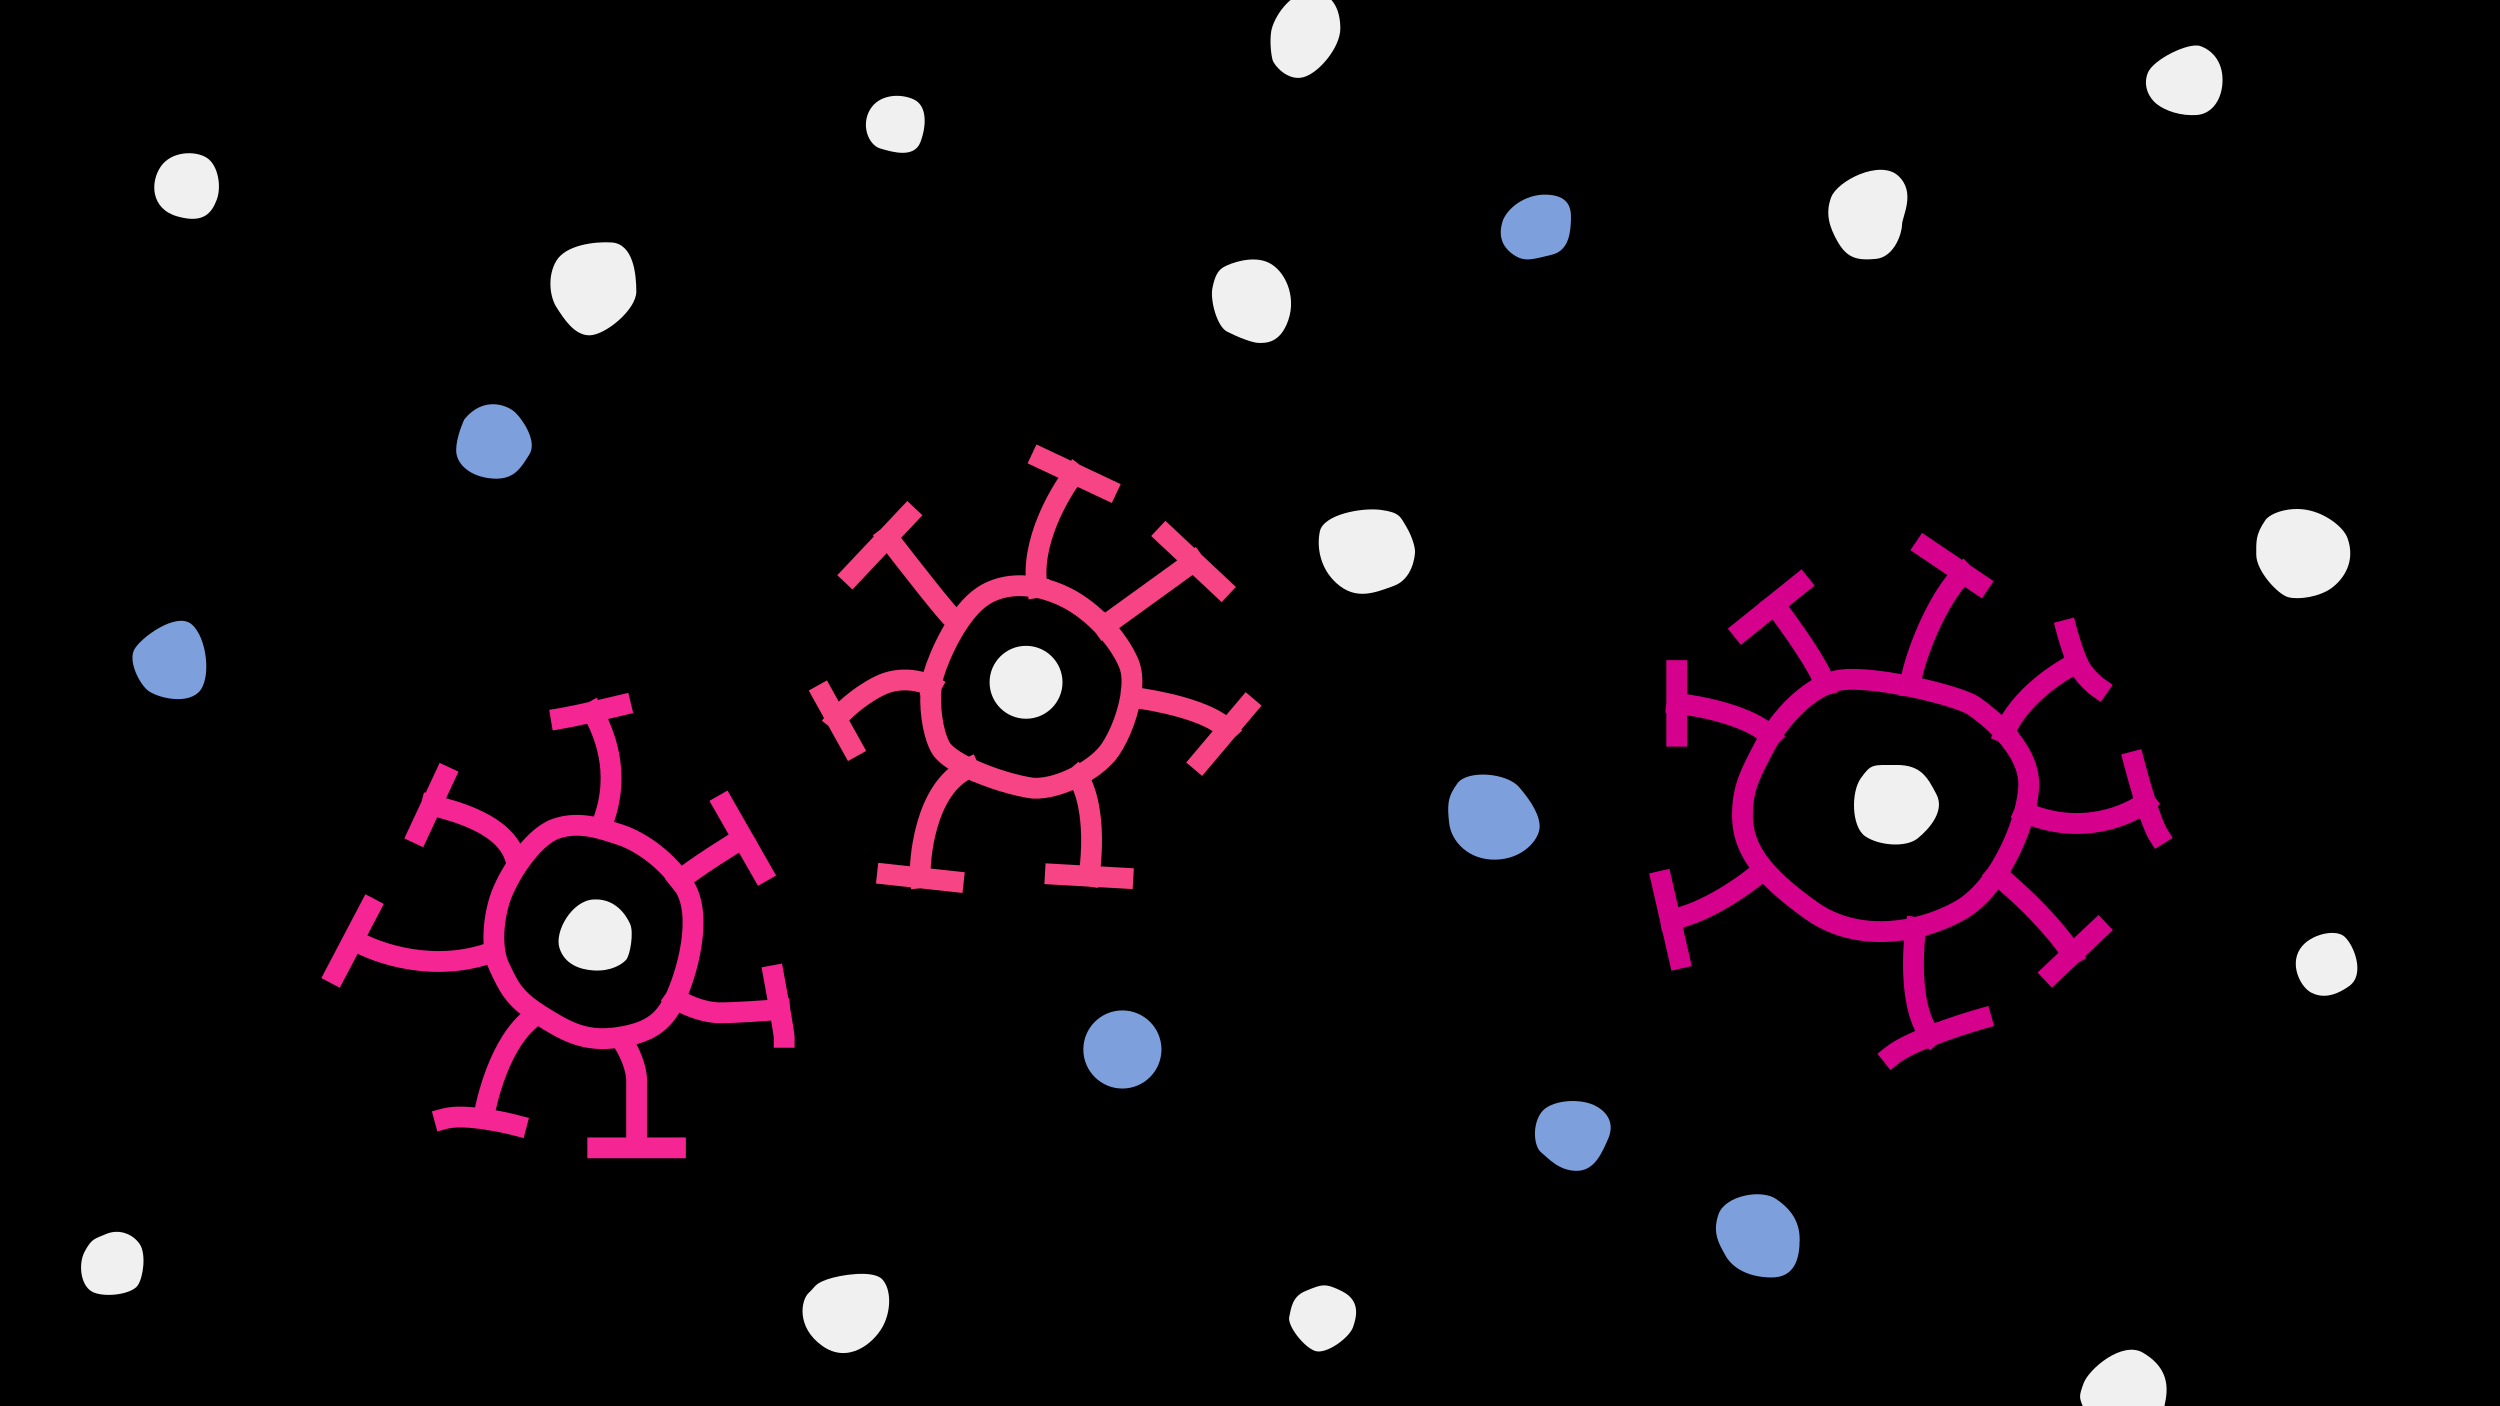 <svg width="240" height="135" viewBox="0 0 240 135" fill="none" xmlns="http://www.w3.org/2000/svg">
<rect x="0" y="0" width="240" height="135" fill="#333333" stroke="none"/>
<g clip-path="url(#clip0_2001_6)">
<rect width="240" height="135" fill="black"/>
<path d="M69.47 77.255L71.305 80.466M73.141 83.678L71.305 80.466M65.24 84.516C66.964 83.144 70.002 81.245 71.305 80.466M64.824 95.835C63.816 97.924 62.663 99.077 59.42 99.582C56.178 100.086 54.366 99.048 51.787 97.414C49.209 95.779 48.789 94.577 47.964 92.881C47.139 91.185 47.316 88.486 47.964 86.396C48.613 84.307 51.023 80.402 53.339 79.568C55.656 78.734 57.959 79.644 59.42 80.093C60.882 80.543 63.599 82.001 65.617 84.955C67.634 87.909 65.833 93.745 64.824 95.835ZM64.824 95.835C65.462 96.276 67.193 97.171 69.02 97.229C70.719 97.229 73.62 97.016 74.858 96.91M74.273 93.667C74.43 94.512 74.658 95.769 74.858 96.91M75.281 99.582C75.281 99.387 75.088 98.226 74.858 96.91M59.828 100.039C60.428 100.96 61.114 102.52 61.114 103.703V109.488M57.385 110.195H64.842M51.171 97.633C47.873 100.123 46.672 105.93 46.397 107.395M42.687 107.395C44.446 106.919 48 107.625 49.557 108.037M47.359 91.366C41.753 93.491 36.109 91.51 34.018 90.258M35.497 87.198L32.199 93.473M42.687 74.563L41.416 77.284M41.416 77.284L40.144 80.006M41.416 77.284C43.714 77.889 48.483 79.071 49.481 82.41M53.874 68.968C54.577 68.851 55.748 68.6 56.895 68.342M56.895 68.342C57.928 68.109 58.943 67.87 59.58 67.716M56.895 68.342C57.883 70.112 59.704 74.036 57.886 78.897" stroke="#F52593" stroke-width="2" stroke-linecap="square"/>
<path d="M111.926 51.411L114.579 53.902M117.232 56.393L114.579 53.902M119.702 67.855L117.834 70.065M115.288 73.079L117.834 70.065M107.795 84.297L104.555 84.115M101.315 83.933L104.555 84.115M91.514 84.621L88.356 84.277M85.197 83.933L88.356 84.277M81.794 71.702L80.306 69.028M79 66.68L80.306 69.028M81.794 55.178L85.197 51.57M87.141 49.508L85.197 51.57M99.979 44L103.118 45.478M106.256 46.956L103.118 45.478M99.57 56.393C97.776 56.045 95.925 56.215 94.39 57.203C92 58.742 90.129 63.003 89.611 64.817C89.523 65.126 89.456 65.477 89.412 65.856M99.57 56.393C100.57 56.587 101.551 56.942 102.449 57.406C103.704 58.053 104.928 59.024 105.965 60.131M99.57 56.393C98.861 52.213 101.639 47.375 103.118 45.478M105.965 60.131C107.004 61.241 107.856 62.487 108.362 63.683C108.73 64.549 108.74 65.713 108.537 66.925M105.965 60.131L114.579 53.902M108.537 66.925C108.179 69.055 107.16 71.332 106.256 72.391C105.605 73.154 104.576 73.93 103.419 74.535M108.537 66.925C110.932 67.197 116.146 68.205 117.834 70.065M103.419 74.535C102.059 75.247 100.522 75.724 99.21 75.671C97.671 75.49 95.028 74.717 92.989 73.737M103.419 74.535C104.108 75.359 105.301 78.429 104.555 84.115M92.989 73.737C91.682 73.11 90.623 72.398 90.259 71.702C89.486 70.223 89.193 67.706 89.412 65.856M92.989 73.737C88.68 75.671 88.234 82.961 88.356 84.277M89.412 65.856C88.601 65.419 86.46 64.808 84.386 65.856C82.313 66.904 80.802 68.407 80.306 69.028M85.197 51.57C87.126 54.078 91.091 59.154 91.514 59.393" stroke="#F64484" stroke-width="2" stroke-linecap="square"/>
<path d="M184.788 52.546L188.464 55.026M189.996 56.059L188.464 55.026M198.394 60.5C198.394 60.5 198.838 62.196 199.443 63.609M201.422 65.991C201.422 65.991 200.049 65.022 199.443 63.609M204.853 73.137C205.102 74.091 205.526 75.611 205.976 77.017M207.195 80.121C206.85 79.572 206.401 78.346 205.976 77.017M201.422 89.246L198.912 91.617M197.021 93.404L198.912 91.617M190.198 97.805C189.045 98.131 187.146 98.732 185.372 99.429M181.638 101.318C182.428 100.692 183.854 100.025 185.372 99.429M159.514 84.603L160.362 88.297M161.209 91.991L160.362 88.297M160.967 64.376V67.525M160.967 70.674V67.525M167.275 60.5L170.335 58.038M172.797 56.059L170.335 58.038M170.335 58.038C171.786 59.937 174.791 64.137 175.196 65.747M175.196 65.747C175.497 65.609 175.802 65.493 176.109 65.403C177.558 64.981 180.554 65.322 183.362 65.896M175.196 65.747C173.099 66.71 171.201 68.764 169.98 70.674M188.464 55.026C185.999 57.391 183.672 63.217 183.362 65.896M183.362 65.896C186.131 66.461 188.718 67.252 189.459 67.759C190.278 68.32 191.419 69.221 192.433 70.338M199.443 63.609C197.703 64.421 193.866 66.903 192.433 70.338M192.433 70.338C193.728 71.765 194.815 73.544 194.76 75.416C194.739 76.144 194.596 77.021 194.346 77.97M205.976 77.017C204.303 78.313 199.635 80.319 194.346 77.97M194.346 77.97C193.845 79.874 192.913 82.067 191.665 83.926M191.665 83.926C190.682 85.391 189.502 86.648 188.183 87.392C186.948 88.088 185.488 88.673 183.926 89.036M191.665 83.926C195.95 87.471 198.282 90.531 198.912 91.617M183.926 89.036C180.645 89.799 176.91 89.586 173.852 87.392C171.897 85.99 170.403 84.717 169.336 83.453M183.926 89.036C183.566 91.548 183.353 97.143 185.372 99.429M169.336 83.453C167.938 81.796 167.275 80.156 167.275 78.263C167.275 75.593 168.082 74.205 169.336 71.784C169.522 71.426 169.737 71.053 169.98 70.674M169.336 83.453C167.771 84.821 163.785 87.706 160.362 88.297M160.967 67.525C163.153 67.754 168.017 68.704 169.98 70.674" stroke="#D5018D" stroke-width="2" stroke-linecap="square"/>
<path d="M49.449 39.582C48.742 38.916 46.453 37.959 44.58 40.248C44.248 40.955 43.632 42.62 43.831 43.619C44.081 44.867 45.496 45.866 47.452 45.949C49.408 46.032 50.032 44.867 50.823 43.619C51.613 42.37 50.157 40.248 49.449 39.582Z" fill="#7D9FDC"/>
<path d="M14.193 66.283C15.018 66.943 17.756 67.669 19.043 66.481C20.33 65.293 19.901 61.234 18.416 59.947C16.931 58.66 13.434 61.267 12.873 62.389C12.312 63.511 13.367 65.623 14.193 66.283Z" fill="#7D9FDC"/>
<path d="M145.828 75.557C144.639 74.183 140.887 73.896 139.924 75.188C138.96 76.479 138.919 77.279 139.124 79.042C139.329 80.805 141.01 82.588 143.593 82.527C146.176 82.465 147.693 80.661 147.796 79.513C147.898 78.365 147.017 76.93 145.828 75.557Z" fill="#7D9FDC"/>
<path d="M153.05 106.105C151.599 105.401 148.824 105.593 147.949 106.81C147.074 108.026 147.245 110.054 147.949 110.63C148.654 111.206 149.657 112.401 151.364 112.401C153.071 112.401 153.776 110.694 154.373 109.349C154.971 108.005 154.501 106.81 153.05 106.105Z" fill="#7D9FDC"/>
<path d="M170.484 115.088C169.083 114.144 165.613 114.753 164.973 116.579C164.334 118.406 165.101 119.526 165.613 120.476C166.252 121.664 167.713 122.607 170.027 122.638C172.341 122.668 172.767 120.75 172.767 118.984C172.767 117.219 171.884 116.031 170.484 115.088Z" fill="#7D9FDC"/>
<path d="M148.455 18.686C146.423 18.614 144.572 20.029 144.21 21.372C143.847 22.714 144.21 23.694 145.298 24.456C146.387 25.218 147.257 24.855 148.963 24.456C150.668 24.057 150.777 22.206 150.813 21.009C150.85 19.811 150.487 18.759 148.455 18.686Z" fill="#7D9FDC"/>
<path d="M56.991 86.347C54.894 86.452 53.216 89.423 53.705 90.996C54.194 92.569 55.649 93.079 56.991 93.163C58.669 93.268 59.718 92.569 60.102 92.15C60.487 91.73 60.871 89.528 60.487 88.689C60.102 87.85 59.088 86.242 56.991 86.347Z" fill="#F0F0F0"/>
<path d="M84.706 122.824C83.835 121.874 80.63 122.389 79.403 122.824C78.176 123.26 78.294 123.521 77.661 124.091C76.87 124.803 76.434 127.415 78.928 129.197C81.421 130.978 83.835 128.959 84.706 127.415C85.577 125.872 85.577 123.774 84.706 122.824Z" fill="#F0F0F0"/>
<path d="M117.79 31.831C116.812 31.32 116.167 28.807 116.389 27.673C116.612 26.539 116.905 25.969 117.457 25.649C118.146 25.249 120.281 24.471 121.815 25.227C123.349 25.983 124.475 28.401 123.683 30.719C122.89 33.037 121.437 32.92 120.836 32.92C120.236 32.92 118.769 32.342 117.79 31.831Z" fill="#F0F0F0"/>
<path d="M53.428 29.507C52.778 28.511 52.519 26.477 53.428 25.006C54.336 23.535 57.045 23.171 58.707 23.275C60.784 23.405 61.087 26.261 61.087 27.992C61.087 29.723 58.145 32.146 56.63 32.19C55.115 32.233 54.077 30.502 53.428 29.507Z" fill="#F0F0F0"/>
<path d="M84.511 14.258C83.374 13.923 82.639 12.051 83.508 10.546C84.377 9.042 86.417 8.942 87.721 9.543C89.025 10.145 88.958 12.084 88.356 13.656C87.76 15.213 85.685 14.603 84.541 14.266L84.511 14.258Z" fill="#F0F0F0"/>
<path d="M17.006 20.769C14.476 20.039 14.402 17.509 15.425 16C16.447 14.491 18.758 14.442 19.853 15.148C20.948 15.854 21.289 17.922 20.802 19.188C20.316 20.453 19.537 21.5 17.006 20.769Z" fill="#F0F0F0"/>
<path d="M9.016 124.087C7.745 123.591 7.465 121.393 8.133 120.143C8.801 118.893 9.068 118.949 10.137 118.484C11.473 117.902 12.787 118.505 13.412 119.432C14.037 120.359 13.779 122.535 13.24 123.376C12.701 124.216 10.288 124.582 9.016 124.087Z" fill="#F0F0F0"/>
<path d="M126.231 129.687C125.152 129.301 123.577 127.278 123.766 126.425C123.956 125.572 124.043 124.472 125.306 123.949L125.41 123.906C126.899 123.287 127.217 123.156 128.815 123.949C130.641 124.855 130.236 126.413 129.889 127.415C129.542 128.418 127.309 130.072 126.231 129.687Z" fill="#F0F0F0"/>
<path d="M132.535 48.947C130.696 48.711 127.037 49.398 126.703 51.022C126.37 52.647 126.799 54.63 128.296 55.983C130.167 57.674 131.983 56.906 133.796 56.25C135.608 55.593 135.842 53.387 135.842 52.941C135.842 52.494 135.561 51.485 134.997 50.547C134.434 49.608 134.374 49.184 132.535 48.947Z" fill="#F0F0F0"/>
<path d="M182.232 16.878C180.496 15.276 176.389 17.346 175.788 18.948C175.187 20.551 175.668 21.873 176.389 23.155C177.291 24.758 178.226 25.025 180.062 24.858C181.898 24.691 182.599 22.32 182.599 21.552C182.599 20.785 183.968 18.481 182.232 16.878Z" fill="#F0F0F0"/>
<path d="M211.233 4.424C210.111 4.031 206.691 5.713 206.186 7.003C205.681 8.293 206.354 9.437 207.027 9.975C207.868 10.648 209.382 11.153 210.896 11.041C212.41 10.928 213.364 9.47 213.364 7.676C213.364 5.882 212.354 4.816 211.233 4.424Z" fill="#F0F0F0"/>
<path d="M223.861 56.431C225.027 55.556 226.141 53.886 225.372 51.687C224.987 50.585 223.264 49.29 221.503 48.957C219.746 48.624 217.95 49.249 217.474 49.937C216.52 51.315 216.6 51.999 216.6 53.25C216.6 54.814 218.667 57.066 219.674 57.332C220.681 57.597 222.695 57.305 223.861 56.431Z" fill="#F0F0F0"/>
<path d="M225.022 89.876C224.087 89.111 221.347 89.77 220.625 91.427C219.924 92.977 220.965 94.825 221.878 95.292C222.791 95.76 223.96 95.781 225.531 94.655C227.103 93.529 225.956 90.641 225.022 89.876Z" fill="#F0F0F0"/>
<path d="M125.095 7.42C123.596 7.795 122.323 6.278 122.173 5.772C122.023 5.266 121.877 3.955 122.042 2.981C122.248 1.764 123.784 -0.784 125.863 -0.784C127.942 -0.784 128.672 0.921 128.672 2.738C128.672 4.555 126.593 7.046 125.095 7.42Z" fill="#F0F0F0"/>
<path d="M205.741 129.868C203.724 128.669 200.509 131.448 200.018 132.811C199.528 134.173 199.626 134.119 200.018 135.209C200.509 136.572 201.871 138.479 204.378 138.643C206.885 138.806 207.648 135.972 207.921 134.282C208.193 132.593 207.757 131.067 205.741 129.868Z" fill="#F0F0F0"/>
<path d="M179.031 80.261C177.749 79.351 177.666 76.043 178.659 74.678C179.651 73.313 179.734 73.437 182.091 73.437C184.417 73.437 185.052 74.644 185.863 76.186L185.896 76.249C186.723 77.821 185.276 79.516 184.118 80.468C182.96 81.419 180.313 81.171 179.031 80.261Z" fill="#F0F0F0"/>
<circle cx="98.5" cy="65.5" r="3.5" fill="#F0F0F0"/>
<circle cx="107.75" cy="100.75" r="3.75" fill="#7D9FDC"/>
</g>
<defs>
<clipPath id="clip0_2001_6">
<rect width="240" height="135" fill="white"/>
</clipPath>
</defs>
</svg>
